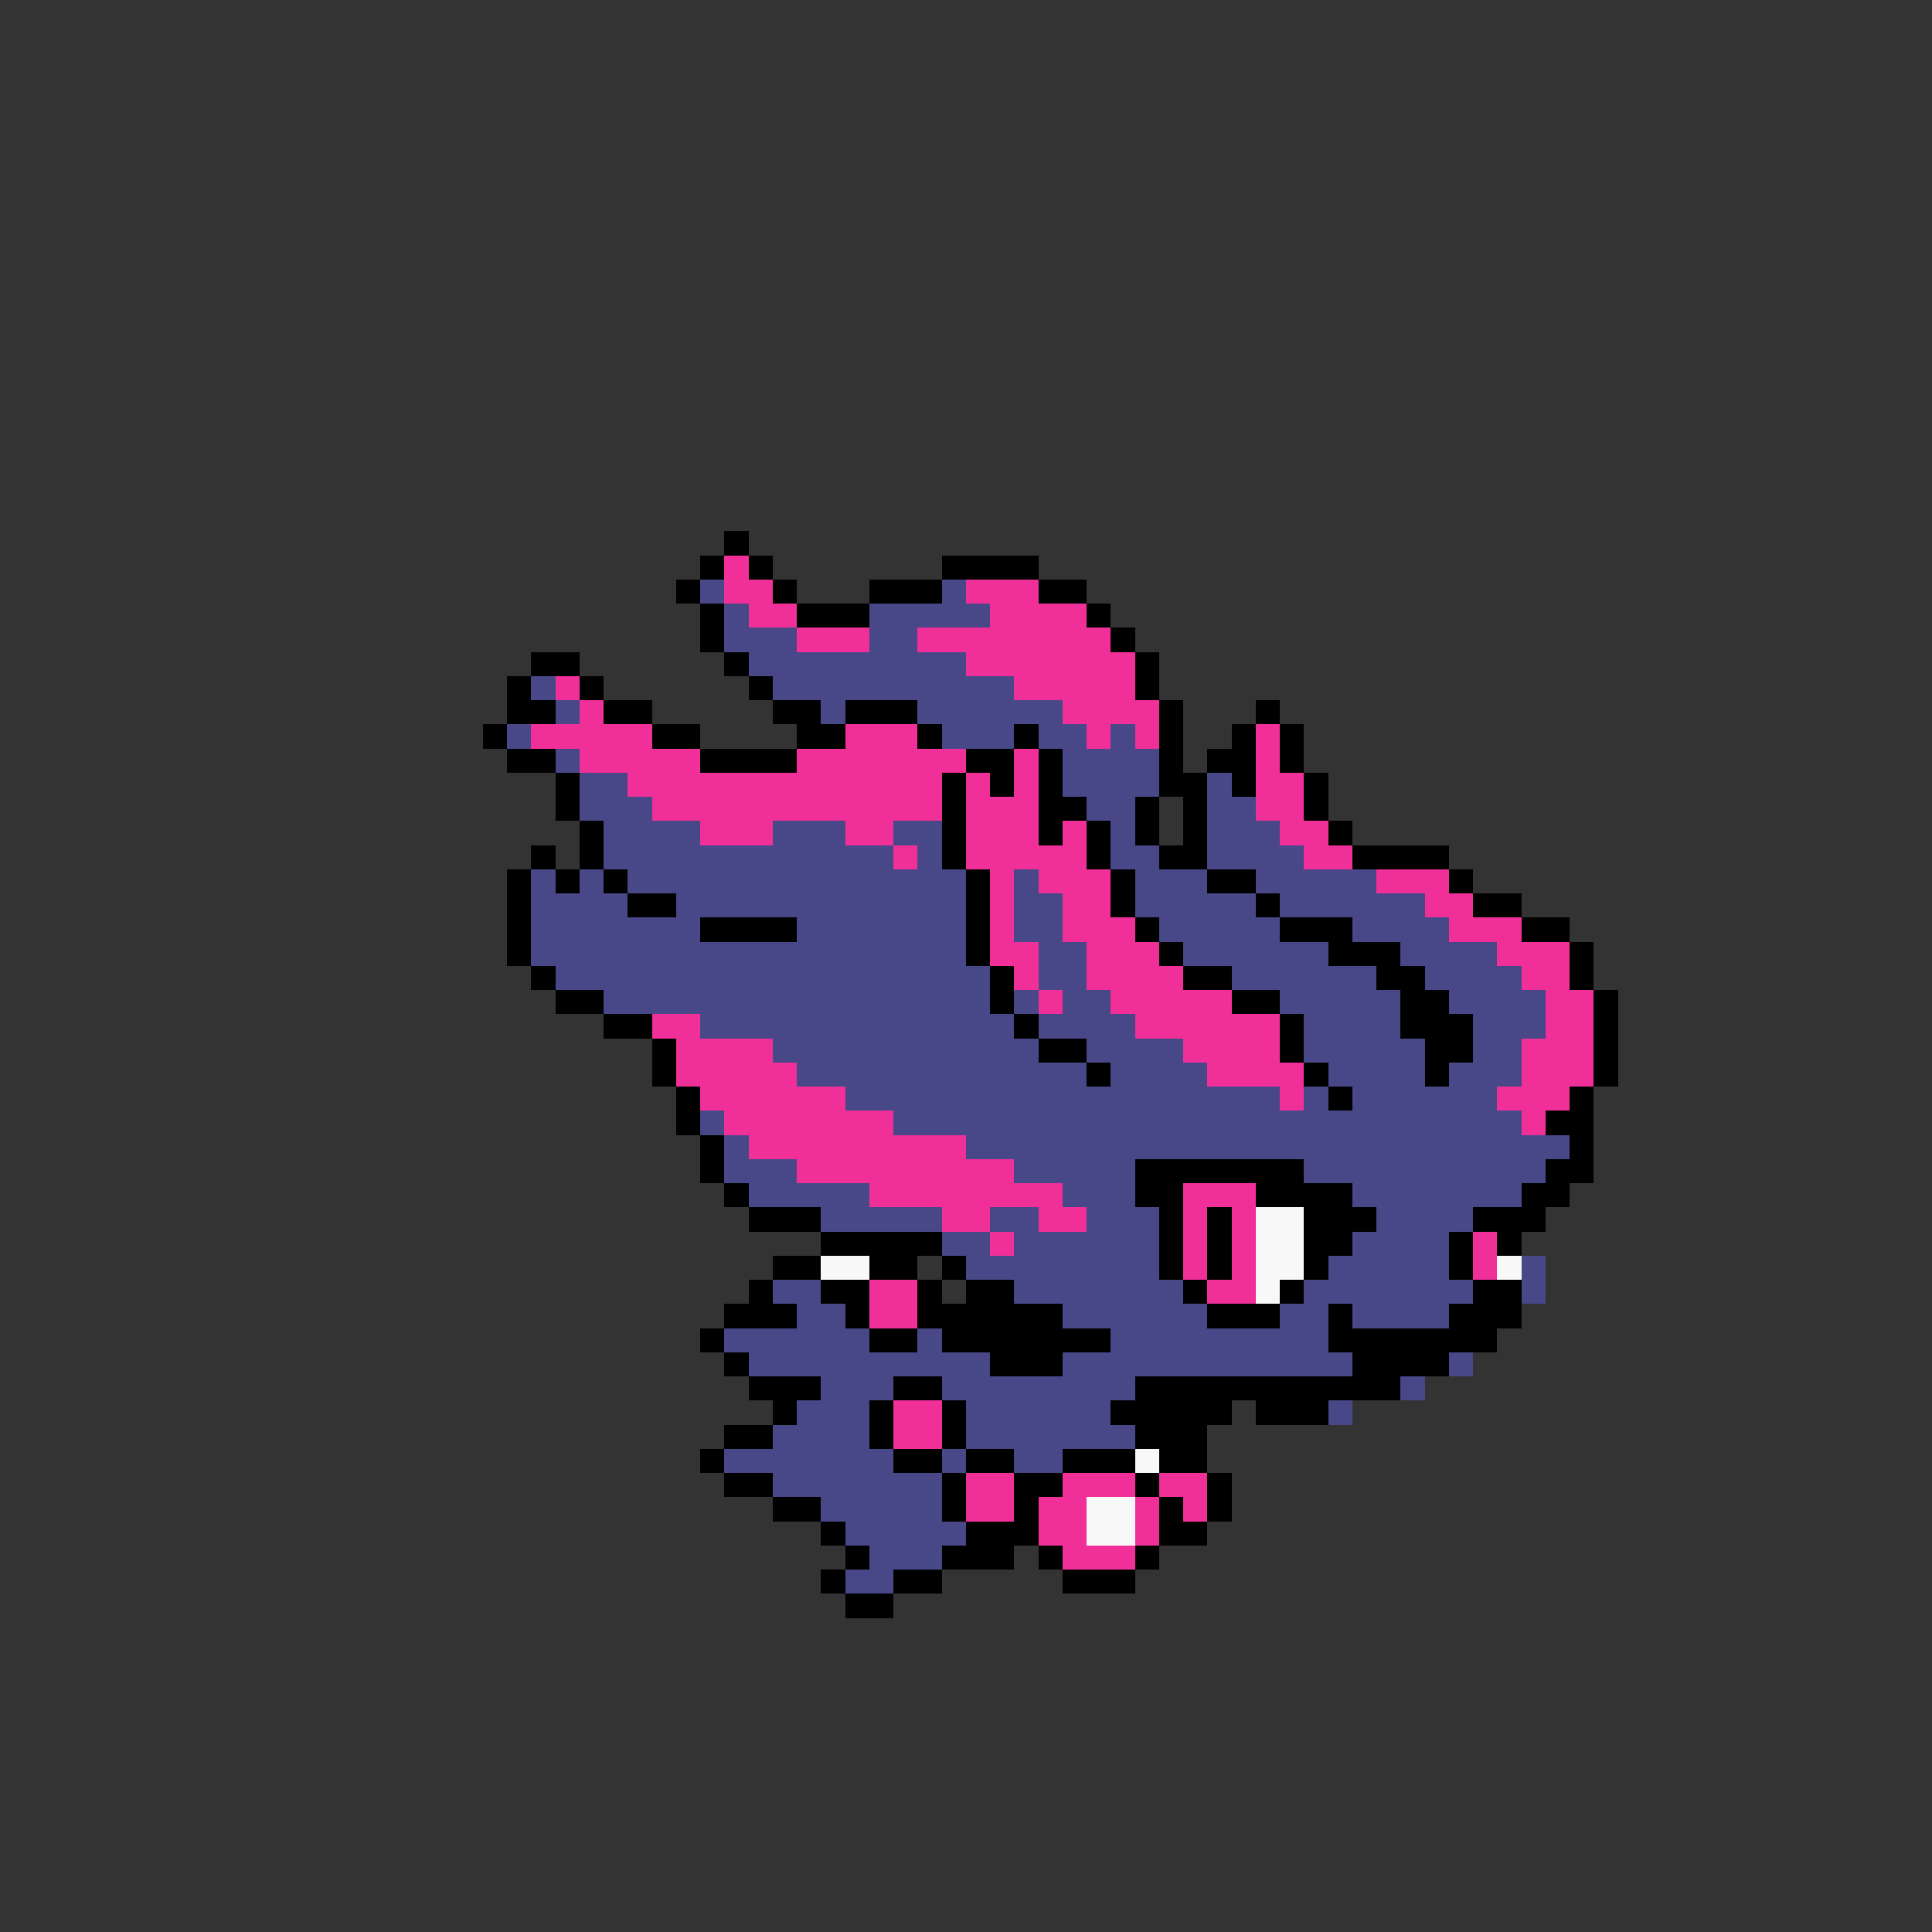 <svg xmlns="http://www.w3.org/2000/svg" viewBox="0 -0.5 80 80" shape-rendering="crispEdges">
<rect x="0" y="-0.5" width="80" height="80" fill="#333333" stroke="none"/>
<path stroke="#000000" d="M30 22h1M29 23h1M31 23h1M39 23h4M28 24h1M32 24h1M36 24h3M43 24h2M29 25h1M33 25h3M45 25h1M29 26h1M46 26h1M22 27h2M30 27h1M47 27h1M21 28h1M24 28h1M31 28h1M47 28h1M21 29h2M25 29h2M32 29h2M35 29h3M48 29h1M52 29h1M20 30h1M27 30h2M33 30h2M38 30h1M42 30h1M48 30h1M51 30h1M53 30h1M21 31h2M29 31h4M40 31h2M43 31h1M48 31h1M50 31h2M53 31h1M23 32h1M39 32h1M41 32h1M43 32h1M48 32h2M51 32h1M54 32h1M23 33h1M39 33h1M43 33h2M47 33h1M49 33h1M54 33h1M24 34h1M39 34h1M43 34h1M45 34h1M47 34h1M49 34h1M55 34h1M22 35h1M24 35h1M39 35h1M45 35h1M48 35h2M56 35h4M21 36h1M23 36h1M25 36h1M40 36h1M46 36h1M50 36h2M60 36h1M21 37h1M26 37h2M40 37h1M46 37h1M52 37h1M61 37h2M21 38h1M29 38h4M40 38h1M47 38h1M53 38h3M63 38h2M21 39h1M40 39h1M48 39h1M55 39h3M65 39h1M22 40h1M41 40h1M49 40h2M57 40h2M65 40h1M23 41h2M41 41h1M51 41h2M58 41h2M66 41h1M25 42h2M42 42h1M53 42h1M58 42h3M66 42h1M27 43h1M43 43h2M53 43h1M59 43h2M66 43h1M27 44h1M45 44h1M54 44h1M59 44h1M66 44h1M28 45h1M55 45h1M65 45h1M28 46h1M64 46h2M29 47h1M65 47h1M29 48h1M47 48h7M64 48h2M30 49h1M47 49h2M52 49h4M63 49h2M31 50h3M48 50h1M50 50h1M54 50h3M61 50h3M34 51h5M48 51h1M50 51h1M54 51h2M60 51h1M62 51h1M32 52h2M36 52h2M39 52h1M48 52h1M50 52h1M54 52h1M60 52h1M31 53h1M34 53h2M38 53h1M40 53h2M49 53h1M53 53h1M61 53h2M30 54h3M35 54h1M38 54h6M50 54h3M55 54h1M60 54h3M29 55h1M36 55h2M39 55h7M55 55h7M30 56h1M41 56h3M56 56h4M31 57h3M37 57h2M47 57h11M32 58h1M36 58h1M39 58h1M46 58h5M52 58h3M30 59h2M36 59h1M39 59h1M47 59h3M29 60h1M37 60h2M40 60h2M44 60h3M48 60h2M30 61h2M39 61h1M42 61h2M47 61h1M50 61h1M32 62h2M39 62h1M42 62h1M48 62h1M50 62h1M34 63h1M40 63h3M48 63h2M35 64h1M39 64h3M43 64h1M47 64h1M34 65h1M37 65h2M44 65h3M35 66h2" />
<path stroke="#f03098" d="M30 23h1M30 24h2M40 24h3M31 25h2M41 25h4M33 26h3M38 26h8M40 27h7M23 28h1M42 28h5M24 29h1M44 29h4M22 30h5M35 30h3M45 30h1M47 30h1M52 30h1M24 31h5M33 31h7M42 31h1M52 31h1M26 32h13M40 32h1M42 32h1M52 32h2M27 33h12M40 33h3M52 33h2M29 34h3M35 34h2M40 34h3M44 34h1M53 34h2M37 35h1M40 35h5M54 35h2M41 36h1M43 36h3M57 36h3M41 37h1M44 37h2M59 37h2M41 38h1M44 38h3M60 38h3M41 39h2M45 39h3M62 39h3M42 40h1M45 40h4M63 40h2M43 41h1M46 41h5M64 41h2M27 42h2M47 42h6M64 42h2M28 43h4M49 43h4M63 43h3M28 44h5M50 44h4M63 44h3M29 45h6M53 45h1M62 45h3M30 46h7M63 46h1M31 47h9M33 48h9M36 49h8M49 49h3M39 50h2M43 50h2M49 50h1M51 50h1M41 51h1M49 51h1M51 51h1M61 51h1M49 52h1M51 52h1M61 52h1M36 53h2M50 53h2M36 54h2M37 58h2M37 59h2M40 61h2M44 61h3M48 61h2M40 62h2M43 62h2M47 62h1M49 62h1M43 63h2M47 63h1M44 64h3" />
<path stroke="#484888" d="M29 24h1M39 24h1M30 25h1M36 25h5M30 26h3M36 26h2M31 27h9M22 28h1M32 28h10M23 29h1M34 29h1M38 29h6M21 30h1M39 30h3M43 30h2M46 30h1M23 31h1M44 31h4M24 32h2M44 32h4M50 32h1M24 33h3M45 33h2M50 33h2M25 34h4M32 34h3M37 34h2M46 34h1M50 34h3M25 35h12M38 35h1M46 35h2M50 35h4M22 36h1M24 36h1M26 36h14M42 36h1M47 36h3M52 36h5M22 37h4M28 37h12M42 37h2M47 37h5M53 37h6M22 38h7M33 38h7M42 38h2M48 38h5M56 38h4M22 39h18M43 39h2M49 39h6M58 39h4M23 40h18M43 40h2M51 40h6M59 40h4M25 41h16M42 41h1M44 41h2M53 41h5M60 41h4M29 42h13M43 42h4M54 42h4M61 42h3M32 43h11M45 43h4M54 43h5M61 43h2M33 44h12M46 44h4M55 44h4M60 44h3M35 45h18M54 45h1M56 45h6M29 46h1M37 46h26M30 47h1M40 47h25M30 48h3M42 48h5M54 48h10M31 49h5M44 49h3M56 49h7M34 50h5M41 50h2M45 50h3M57 50h4M39 51h2M42 51h6M56 51h4M40 52h8M55 52h5M63 52h1M32 53h2M42 53h7M54 53h7M63 53h1M33 54h2M44 54h6M53 54h2M56 54h4M30 55h6M38 55h1M46 55h9M31 56h10M44 56h12M60 56h1M34 57h3M39 57h8M58 57h1M33 58h3M40 58h6M55 58h1M32 59h4M40 59h7M30 60h7M39 60h1M42 60h2M32 61h7M34 62h5M35 63h5M36 64h3M35 65h2" />
<path stroke="#f8f8f8" d="M52 50h2M52 51h2M34 52h2M52 52h2M62 52h1M52 53h1M47 60h1M45 62h2M45 63h2" />
</svg>
